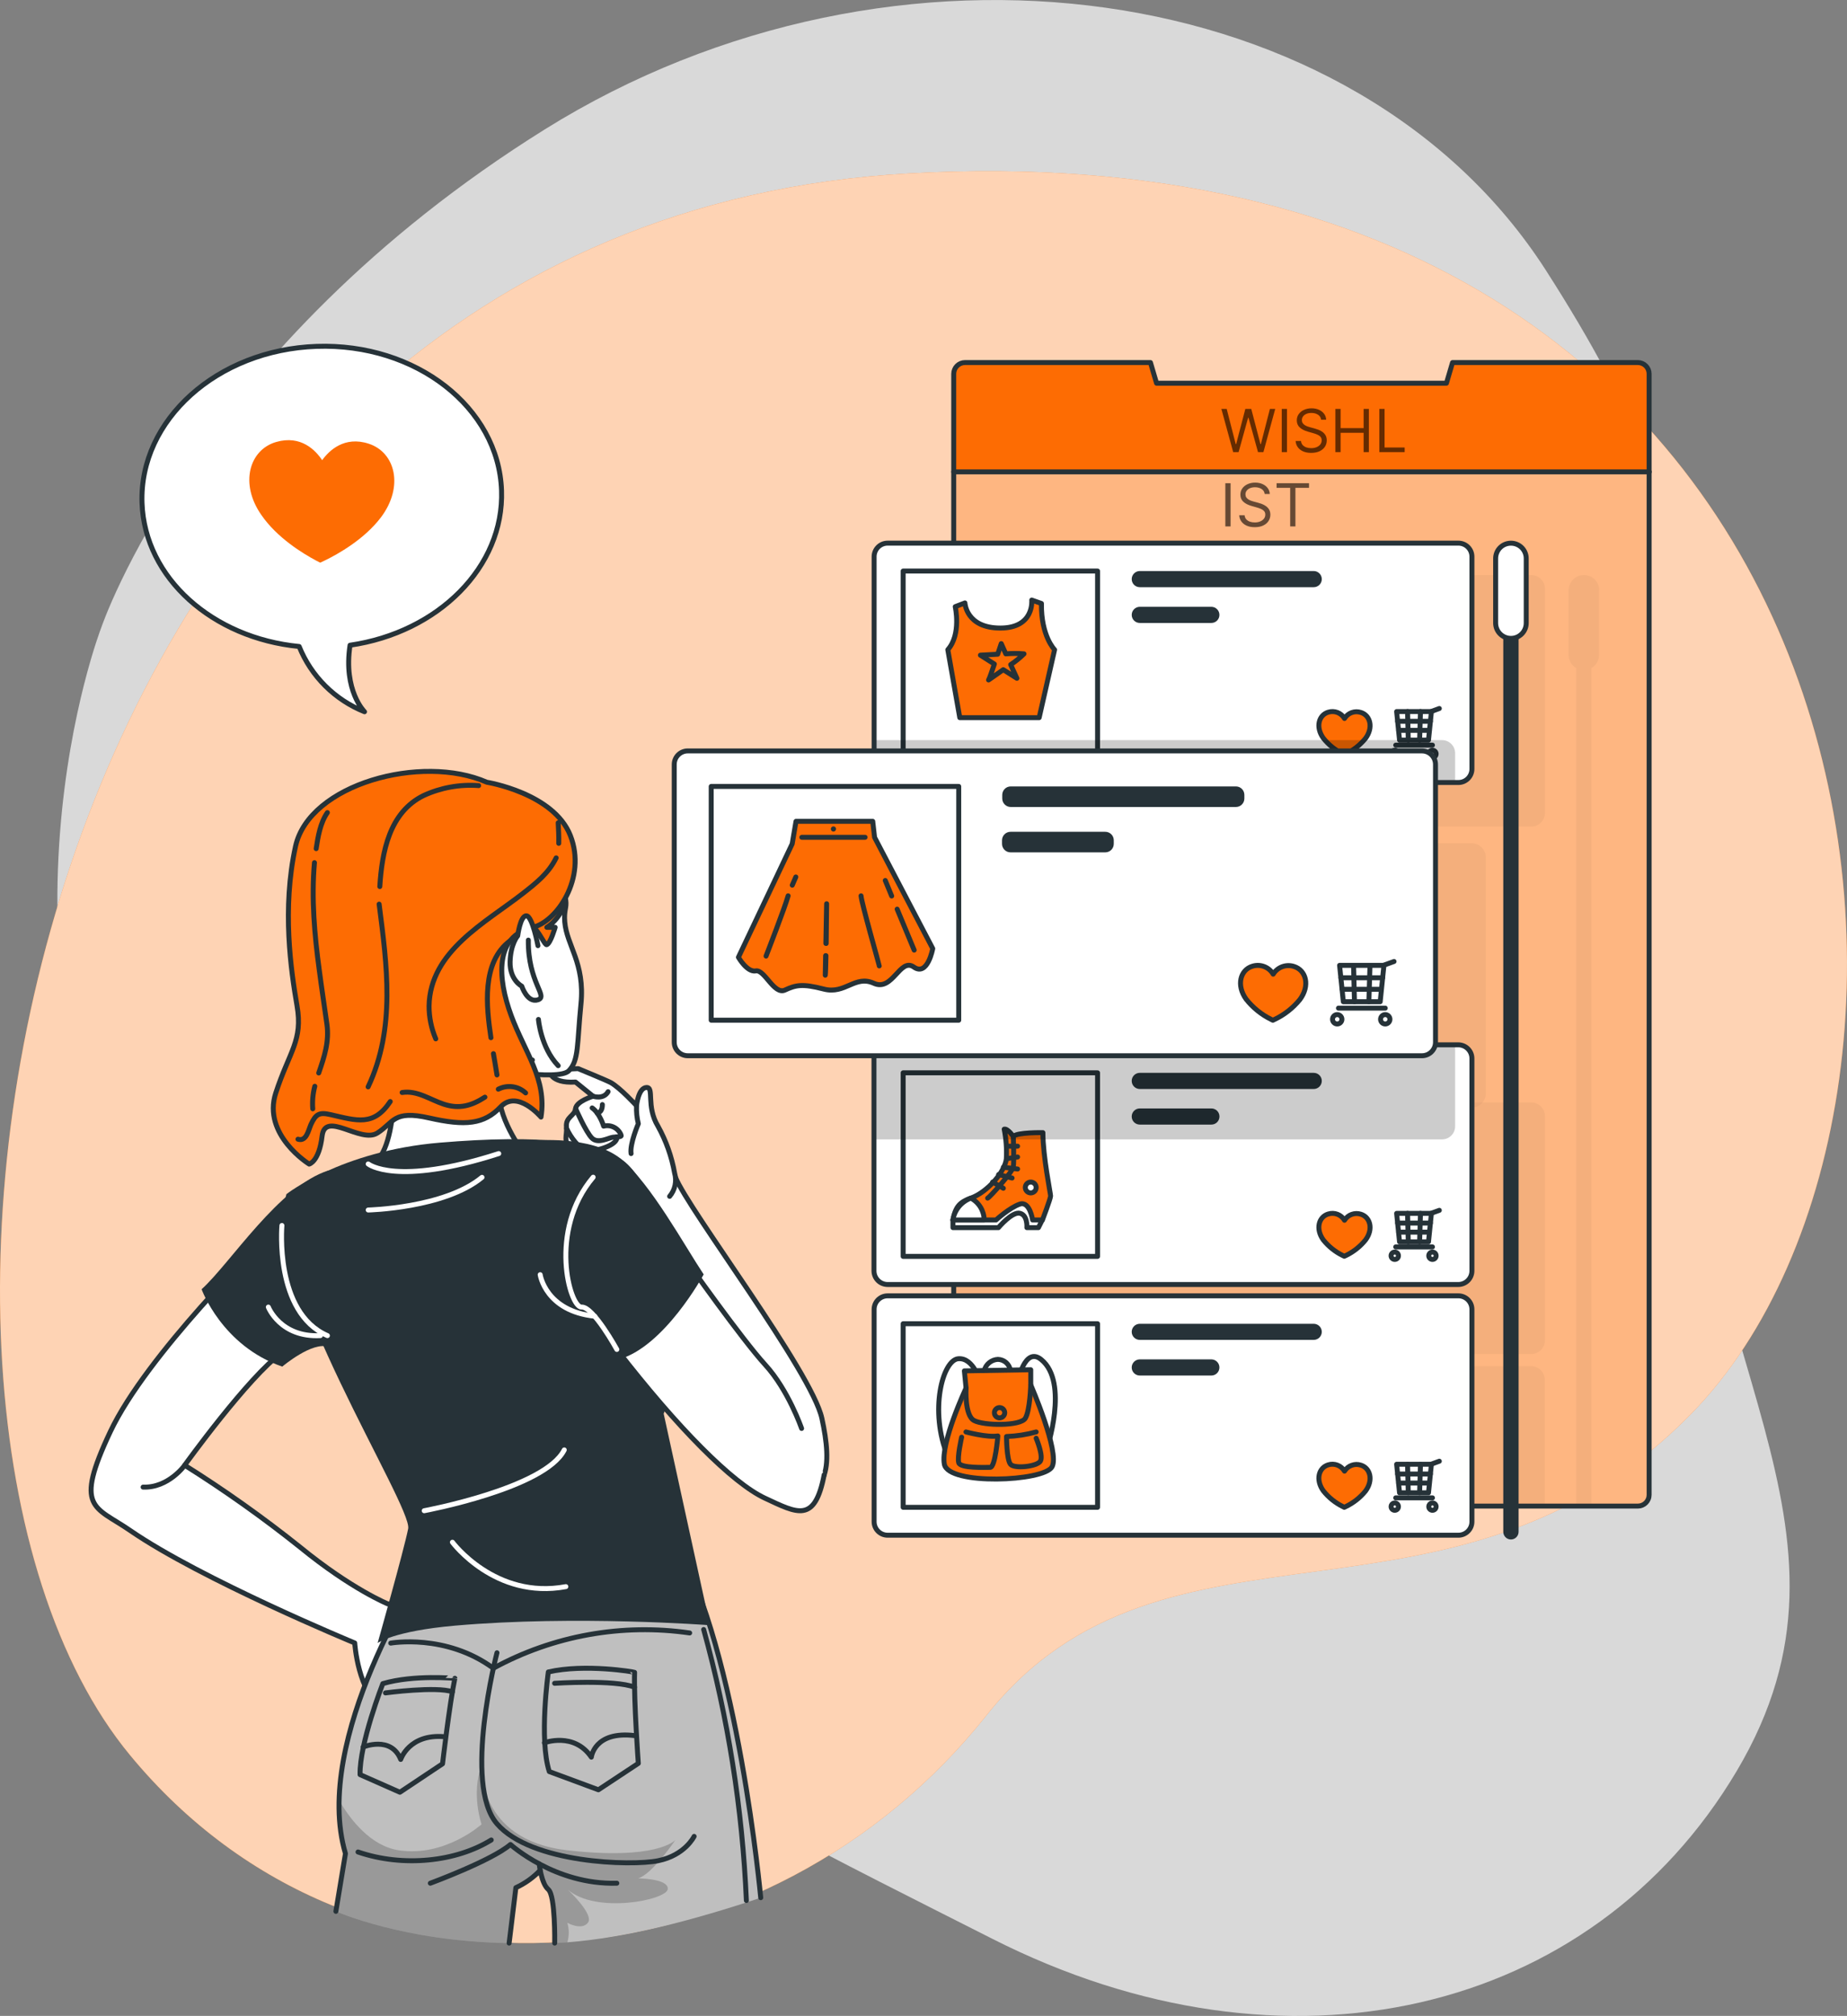 <svg width="373" height="407" viewBox="0 0 373 407" fill="none" xmlns="http://www.w3.org/2000/svg">
<rect x="0" y="0" width="373" height="407" fill="#808080" stroke="none"/>
<g clip-path="url(#clip0_1484_16962)">
<path opacity="0.7" d="M20.427 126.773C20.427 126.773 -5.203 192.925 30.814 259.536C66.831 326.148 141.015 361.337 200.391 391.427C259.766 421.517 321.421 406.862 350.718 357.579C380.014 308.296 339.833 273.116 339.778 202.838C339.723 132.561 350.304 113.956 312.2 54.585C274.097 -4.787 180.691 -17.934 110.055 26.102C39.419 70.139 20.427 126.773 20.427 126.773Z" fill="white"/>
<path d="M183.476 35.024C4.78 45.02 -33.58 281.964 26.264 354.363C72.714 410.592 155.521 401.313 199.241 346.278C235.23 300.955 293.512 334.435 341.534 285.427C404.099 221.581 383.995 23.787 183.476 35.024Z" fill="#FD6C03"/>
<path opacity="0.7" d="M183.476 35.024C4.78 45.02 -33.58 281.964 26.264 354.363C72.714 410.592 155.521 401.313 199.241 346.278C235.23 300.955 293.512 334.435 341.534 285.427C404.099 221.581 383.995 23.787 183.476 35.024Z" fill="white"/>
<path d="M333.039 75.468V301.8C333.039 302.098 332.981 302.393 332.866 302.668C332.752 302.944 332.585 303.194 332.374 303.405C332.163 303.615 331.913 303.783 331.638 303.897C331.362 304.011 331.067 304.069 330.769 304.069H194.874C194.576 304.069 194.281 304.011 194.005 303.897C193.73 303.783 193.479 303.615 193.269 303.405C193.058 303.194 192.89 302.944 192.776 302.668C192.662 302.393 192.604 302.098 192.604 301.8V75.468C192.606 74.867 192.846 74.291 193.271 73.866C193.697 73.441 194.273 73.201 194.874 73.199H232.334L233.566 77.37H292.104L293.336 73.199H330.796C331.393 73.209 331.962 73.452 332.381 73.876C332.801 74.3 333.037 74.872 333.039 75.468Z" fill="#FD6C03"/>
<path opacity="0.5" d="M333.039 95.084V301.809C333.039 302.411 332.8 302.988 332.374 303.414C331.948 303.839 331.371 304.079 330.769 304.079H194.874C194.272 304.079 193.694 303.839 193.269 303.414C192.843 302.988 192.604 302.411 192.604 301.809V95.084H333.039Z" fill="white"/>
<g opacity="0.2">
<path opacity="0.2" d="M309.231 116.097H192.393V166.887H309.231C309.962 166.887 310.664 166.596 311.181 166.079C311.698 165.562 311.989 164.861 311.989 164.13V118.816C311.979 118.092 311.684 117.4 311.168 116.891C310.652 116.382 309.956 116.097 309.231 116.097Z" fill="black"/>
<path opacity="0.2" d="M297.189 170.249H192.393V223.621H297.189C297.949 223.621 298.679 223.319 299.217 222.782C299.754 222.244 300.057 221.515 300.057 220.755V173.116C300.057 172.356 299.754 171.627 299.217 171.089C298.679 170.551 297.949 170.249 297.189 170.249Z" fill="black"/>
<path opacity="0.2" d="M309.231 222.574H192.393V273.364H309.231C309.962 273.364 310.664 273.073 311.181 272.556C311.698 272.04 311.989 271.338 311.989 270.607V225.303C311.981 224.576 311.688 223.882 311.171 223.371C310.655 222.86 309.958 222.574 309.231 222.574Z" fill="black"/>
<path opacity="0.2" d="M311.962 278.546V304.069H194.875C194.273 304.069 193.695 303.83 193.27 303.405C192.844 302.979 192.604 302.402 192.604 301.8V275.817H309.231C309.953 275.824 310.643 276.114 311.154 276.624C311.664 277.134 311.954 277.824 311.962 278.546Z" fill="black"/>
<path opacity="0.2" d="M322.928 119.184V132.203C322.927 132.743 322.784 133.274 322.513 133.742C322.242 134.21 321.852 134.598 321.383 134.867V304.069H318.331V134.895C317.863 134.625 317.473 134.237 317.202 133.77C316.931 133.302 316.788 132.771 316.787 132.23V119.184C316.787 118.365 317.113 117.58 317.692 117.001C318.271 116.422 319.057 116.097 319.876 116.097C320.695 116.097 321.481 116.422 322.06 117.001C322.639 117.58 322.965 118.365 322.965 119.184H322.928Z" fill="black"/>
</g>
<path d="M333.039 75.468V301.8C333.039 302.098 332.981 302.393 332.866 302.668C332.752 302.944 332.585 303.194 332.374 303.405C332.163 303.615 331.913 303.783 331.638 303.897C331.362 304.011 331.067 304.069 330.769 304.069H194.874C194.576 304.069 194.281 304.011 194.005 303.897C193.73 303.783 193.479 303.615 193.269 303.405C193.058 303.194 192.89 302.944 192.776 302.668C192.662 302.393 192.604 302.098 192.604 301.8V75.468C192.606 74.867 192.846 74.291 193.271 73.866C193.697 73.441 194.273 73.201 194.874 73.199H232.334L233.566 77.37H292.105L293.336 73.199H330.796C331.393 73.209 331.962 73.452 332.381 73.876C332.801 74.3 333.037 74.872 333.039 75.468V75.468Z" stroke="#263238" stroke-linecap="round" stroke-linejoin="round"/>
<path d="M192.604 95.268H333.067" stroke="#263238" stroke-linecap="round" stroke-linejoin="round"/>
<path d="M294.523 109.656H179.257C177.749 109.656 176.526 110.878 176.526 112.385V155.255C176.526 156.762 177.749 157.984 179.257 157.984H294.523C296.031 157.984 297.253 156.762 297.253 155.255V112.385C297.253 110.878 296.031 109.656 294.523 109.656Z" fill="white"/>
<path d="M221.653 115.288H182.392V152.352H221.653V115.288Z" fill="white" stroke="#263238" stroke-linecap="round" stroke-linejoin="round"/>
<path d="M265.309 118.55H230.175C229.743 118.55 229.33 118.379 229.024 118.074C228.719 117.769 228.548 117.355 228.548 116.924C228.548 116.491 228.719 116.077 229.024 115.77C229.329 115.464 229.743 115.291 230.175 115.288H265.309C265.742 115.291 266.155 115.464 266.46 115.77C266.765 116.077 266.936 116.491 266.936 116.924C266.936 117.137 266.894 117.349 266.812 117.546C266.731 117.743 266.611 117.923 266.46 118.074C266.309 118.225 266.129 118.344 265.932 118.426C265.734 118.508 265.523 118.55 265.309 118.55Z" fill="#263238"/>
<path d="M244.635 125.771H230.175C229.743 125.771 229.33 125.6 229.024 125.295C228.719 124.99 228.548 124.576 228.548 124.145C228.548 123.713 228.719 123.298 229.024 122.992C229.329 122.686 229.743 122.512 230.175 122.51H244.635C245.067 122.512 245.481 122.686 245.786 122.992C246.091 123.298 246.262 123.713 246.262 124.145C246.262 124.359 246.22 124.57 246.138 124.768C246.056 124.965 245.937 125.144 245.785 125.295C245.634 125.446 245.455 125.566 245.258 125.648C245.06 125.729 244.849 125.771 244.635 125.771Z" fill="#263238"/>
<path d="M274.842 143.844C274.233 143.64 273.573 143.649 272.97 143.869C272.367 144.09 271.857 144.508 271.523 145.057C271.199 144.504 270.697 144.078 270.099 143.848C269.502 143.618 268.843 143.597 268.232 143.789C266.32 144.368 265.64 146.784 267.23 149.017C268.294 150.359 269.64 151.451 271.174 152.214L271.477 152.361L271.781 152.214C273.322 151.476 274.682 150.406 275.761 149.081C277.388 146.903 276.735 144.441 274.842 143.844Z" fill="#FD6C03" stroke="#263238" stroke-linecap="round" stroke-linejoin="round"/>
<path d="M288.484 149.421H282.637L282.049 143.66H289.072L288.484 149.421Z" fill="white" stroke="#263238" stroke-linecap="round" stroke-linejoin="round"/>
<path d="M282.251 145.626H288.87" stroke="#263238" stroke-linecap="round" stroke-linejoin="round"/>
<path d="M282.462 147.455H288.658" stroke="#263238" stroke-linecap="round" stroke-linejoin="round"/>
<path d="M284.255 143.66L284.402 149.421" stroke="#263238" stroke-linecap="round" stroke-linejoin="round"/>
<path d="M286.865 143.66L286.69 149.421" stroke="#263238" stroke-linecap="round" stroke-linejoin="round"/>
<path d="M289.044 143.642L290.671 143.044" stroke="#263238" stroke-linecap="round" stroke-linejoin="round"/>
<path d="M290.027 152.214C290.027 152.361 289.984 152.505 289.902 152.627C289.82 152.75 289.704 152.845 289.568 152.901C289.432 152.958 289.282 152.973 289.137 152.944C288.993 152.915 288.86 152.844 288.756 152.74C288.652 152.636 288.581 152.503 288.552 152.359C288.524 152.215 288.538 152.065 288.595 151.929C288.651 151.793 288.747 151.677 288.869 151.595C288.991 151.513 289.135 151.47 289.283 151.47C289.48 151.47 289.67 151.548 289.809 151.688C289.949 151.827 290.027 152.017 290.027 152.214Z" fill="white" stroke="#263238" stroke-linecap="round" stroke-linejoin="round"/>
<path d="M282.416 152.214C282.416 152.361 282.372 152.505 282.29 152.627C282.209 152.75 282.092 152.845 281.956 152.901C281.82 152.958 281.671 152.973 281.526 152.944C281.382 152.915 281.249 152.844 281.145 152.74C281.041 152.636 280.97 152.503 280.941 152.359C280.912 152.215 280.927 152.065 280.983 151.929C281.04 151.793 281.135 151.677 281.258 151.595C281.38 151.513 281.524 151.47 281.671 151.47C281.869 151.47 282.058 151.548 282.198 151.688C282.338 151.827 282.416 152.017 282.416 152.214Z" fill="white" stroke="#263238" stroke-linecap="round" stroke-linejoin="round"/>
<path d="M281.864 150.441H289.283" stroke="#263238" stroke-linecap="round" stroke-linejoin="round"/>
<path d="M191.409 131.174L193.827 144.891H209.859L212.975 131.174C212.975 131.174 210.217 128.418 210.318 121.839L208.36 121.15C208.36 121.15 208.94 126.8 202.017 126.8C195.095 126.8 194.866 121.729 194.866 121.729L192.908 122.482C192.908 122.482 194.176 128.068 191.409 131.174Z" fill="#FD6C03" stroke="#263238" stroke-linecap="round" stroke-linejoin="round"/>
<path d="M206.798 132.01C205.574 131.903 204.344 131.903 203.121 132.01L202.201 129.943L201.484 132.084C199.646 132.175 197.991 132.276 197.991 132.276L200.813 134.068C200.326 135.474 199.894 136.824 199.637 137.284C199.637 137.284 201.043 136.319 202.606 135.207L205.364 136.944L204.104 134.188C205.069 133.548 205.971 132.819 206.798 132.01Z" fill="#FD6C03" stroke="#263238" stroke-linecap="round" stroke-linejoin="round"/>
<path opacity="0.2" d="M291.232 149.43H176.526V155.264C176.526 155.995 176.817 156.696 177.334 157.213C177.851 157.73 178.553 158.021 179.284 158.021H293.861V152.085C293.865 151.738 293.799 151.393 293.669 151.071C293.538 150.749 293.345 150.456 293.101 150.209C292.856 149.962 292.565 149.766 292.244 149.633C291.924 149.499 291.58 149.43 291.232 149.43Z" fill="black"/>
<path d="M294.523 109.656H179.257C177.749 109.656 176.526 110.878 176.526 112.385V155.255C176.526 156.762 177.749 157.984 179.257 157.984H294.523C296.031 157.984 297.253 156.762 297.253 155.255V112.385C297.253 110.878 296.031 109.656 294.523 109.656Z" stroke="#263238" stroke-linecap="round" stroke-linejoin="round"/>
<path d="M297.252 213.698V256.578C297.252 257.309 296.962 258.01 296.445 258.527C295.927 259.044 295.226 259.334 294.495 259.334H179.256C178.524 259.334 177.823 259.044 177.306 258.527C176.789 258.01 176.498 257.309 176.498 256.578V213.698C176.498 212.967 176.789 212.266 177.306 211.749C177.823 211.233 178.524 210.942 179.256 210.942H294.522C295.249 210.949 295.943 211.243 296.454 211.759C296.966 212.275 297.252 212.972 297.252 213.698Z" fill="white"/>
<path d="M221.652 216.593H182.391V253.656H221.652V216.593Z" fill="white" stroke="#263238" stroke-linecap="round" stroke-linejoin="round"/>
<path d="M265.308 219.863H230.174C229.742 219.861 229.328 219.688 229.023 219.381C228.718 219.075 228.547 218.66 228.547 218.228C228.547 217.797 228.718 217.383 229.023 217.078C229.329 216.773 229.742 216.602 230.174 216.602H265.308C265.74 216.602 266.154 216.773 266.459 217.078C266.764 217.383 266.935 217.797 266.935 218.228C266.935 218.66 266.764 219.075 266.459 219.381C266.154 219.688 265.741 219.861 265.308 219.863Z" fill="#263238"/>
<path d="M244.643 223.786H230.174C229.275 223.786 228.547 224.515 228.547 225.413V225.422C228.547 226.32 229.275 227.048 230.174 227.048H244.643C245.542 227.048 246.27 226.32 246.27 225.422V225.413C246.27 224.515 245.542 223.786 244.643 223.786Z" fill="#263238"/>
<path d="M274.841 245.148C274.232 244.948 273.573 244.958 272.971 245.178C272.368 245.398 271.858 245.815 271.522 246.361C271.198 245.809 270.695 245.384 270.097 245.155C269.499 244.926 268.841 244.908 268.231 245.102C266.319 245.672 265.639 248.097 267.229 250.321C268.291 251.655 269.639 252.735 271.173 253.481C271.27 253.538 271.372 253.587 271.476 253.628L271.78 253.491C273.323 252.752 274.683 251.678 275.76 250.348C277.387 248.18 276.734 245.754 274.841 245.148Z" fill="#FD6C03" stroke="#263238" stroke-linecap="round" stroke-linejoin="round"/>
<path d="M288.483 250.725H282.636L282.048 244.974H289.071L288.483 250.725Z" fill="white" stroke="#263238" stroke-linecap="round" stroke-linejoin="round"/>
<path d="M282.25 246.931H288.869" stroke="#263238" stroke-linecap="round" stroke-linejoin="round"/>
<path d="M282.462 248.759H288.658" stroke="#263238" stroke-linecap="round" stroke-linejoin="round"/>
<path d="M284.254 244.964L284.401 250.725" stroke="#263238" stroke-linecap="round" stroke-linejoin="round"/>
<path d="M286.865 244.964L286.69 250.725" stroke="#263238" stroke-linecap="round" stroke-linejoin="round"/>
<path d="M289.043 244.946L290.67 244.358" stroke="#263238" stroke-linecap="round" stroke-linejoin="round"/>
<path d="M290.027 253.527C290.027 253.725 289.949 253.914 289.809 254.054C289.67 254.193 289.48 254.272 289.283 254.272C289.085 254.272 288.896 254.193 288.756 254.054C288.617 253.914 288.538 253.725 288.538 253.527C288.538 253.33 288.617 253.141 288.756 253.001C288.896 252.862 289.085 252.783 289.283 252.783C289.48 252.783 289.67 252.862 289.809 253.001C289.949 253.141 290.027 253.33 290.027 253.527Z" fill="white" stroke="#263238" stroke-linecap="round" stroke-linejoin="round"/>
<path d="M282.416 253.527C282.416 253.725 282.338 253.914 282.198 254.054C282.058 254.193 281.869 254.272 281.671 254.272C281.474 254.272 281.284 254.193 281.145 254.054C281.005 253.914 280.927 253.725 280.927 253.527C280.927 253.33 281.005 253.141 281.145 253.001C281.284 252.862 281.474 252.783 281.671 252.783C281.869 252.783 282.058 252.862 282.198 253.001C282.338 253.141 282.416 253.33 282.416 253.527Z" fill="white" stroke="#263238" stroke-linecap="round" stroke-linejoin="round"/>
<path d="M281.864 251.745H289.283" stroke="#263238" stroke-linecap="round" stroke-linejoin="round"/>
<path d="M192.447 246.306V247.849H201.64C201.64 247.849 204.398 244.551 205.988 244.955C207.578 245.359 207.376 247.849 207.376 247.849H209.711L210.483 246.306L209.876 237.835L192.447 246.306Z" fill="white" stroke="#263238" stroke-linecap="round" stroke-linejoin="round"/>
<path d="M192.447 246.306H201.143C201.143 246.306 203.901 243.797 205.942 243.108C207.983 242.419 208.534 246.306 208.534 246.306H210.52C210.52 246.306 212.165 241.987 212.165 241.464C212.165 240.94 210.612 233.516 210.612 228.674C210.612 228.674 205.335 228.583 204.637 229.446C204.637 229.446 203.515 227.802 202.798 227.976C203.189 229.941 203.334 231.947 203.23 233.948C202.973 236.539 199.424 240.692 196.051 241.896C193.863 242.695 192.962 243.54 192.447 246.306Z" fill="#FD6C03" stroke="#263238" stroke-linecap="round" stroke-linejoin="round"/>
<path d="M204.637 229.446C204.637 229.446 204.811 234.545 204.637 235.584C204.462 236.622 199.884 241.721 199.452 241.896" stroke="#263238" stroke-linecap="round" stroke-linejoin="round"/>
<path d="M203.267 231.412H205.5" stroke="#263238" stroke-linecap="round" stroke-linejoin="round"/>
<path d="M203.258 233.939L205.501 233.59" stroke="#263238" stroke-linecap="round" stroke-linejoin="round"/>
<path d="M202.623 235.666L205.5 236.015" stroke="#263238" stroke-linecap="round" stroke-linejoin="round"/>
<path d="M201.667 237.136L204.388 237.835" stroke="#263238" stroke-linecap="round" stroke-linejoin="round"/>
<path d="M200.454 238.652L202.624 239.902" stroke="#263238" stroke-linecap="round" stroke-linejoin="round"/>
<path d="M196.07 241.896C196.871 242.323 197.543 242.958 198.015 243.734C198.487 244.51 198.742 245.398 198.754 246.306H192.438C192.594 245.314 193.014 244.381 193.652 243.606C194.291 242.83 195.125 242.24 196.07 241.896Z" fill="white" stroke="#263238" stroke-linecap="round" stroke-linejoin="round"/>
<path d="M209.251 239.746C209.251 239.962 209.187 240.173 209.067 240.353C208.947 240.533 208.776 240.673 208.576 240.756C208.376 240.839 208.156 240.86 207.944 240.818C207.732 240.776 207.537 240.672 207.384 240.519C207.231 240.366 207.127 240.171 207.084 239.959C207.042 239.747 207.064 239.527 207.147 239.327C207.23 239.128 207.37 238.957 207.55 238.837C207.73 238.716 207.941 238.652 208.157 238.652C208.448 238.652 208.726 238.768 208.931 238.973C209.136 239.178 209.251 239.456 209.251 239.746Z" fill="white" stroke="#263238" stroke-linecap="round" stroke-linejoin="round"/>
<path opacity="0.2" d="M293.86 210.979H179.256C178.524 210.979 177.823 211.269 177.306 211.786C176.789 212.303 176.498 213.004 176.498 213.735V230.034H291.231C291.929 230.032 292.598 229.753 293.091 229.259C293.584 228.764 293.86 228.095 293.86 227.397V210.979Z" fill="black"/>
<path d="M297.252 213.698V256.578C297.252 257.309 296.962 258.01 296.445 258.527C295.927 259.044 295.226 259.334 294.495 259.334H179.256C178.524 259.334 177.823 259.044 177.306 258.527C176.789 258.01 176.498 257.309 176.498 256.578V213.698C176.498 212.967 176.789 212.266 177.306 211.749C177.823 211.233 178.524 210.942 179.256 210.942H294.522C295.249 210.949 295.943 211.243 296.454 211.759C296.966 212.275 297.252 212.972 297.252 213.698V213.698Z" stroke="#263238" stroke-linecap="round" stroke-linejoin="round"/>
<path d="M294.523 261.622H179.257C177.749 261.622 176.526 262.844 176.526 264.351V307.221C176.526 308.728 177.749 309.95 179.257 309.95H294.523C296.031 309.95 297.253 308.728 297.253 307.221V264.351C297.253 262.844 296.031 261.622 294.523 261.622Z" fill="white" stroke="#263238" stroke-linecap="round" stroke-linejoin="round"/>
<path d="M221.652 267.254H182.391V304.317H221.652V267.254Z" fill="white" stroke="#263238" stroke-linecap="round" stroke-linejoin="round"/>
<path d="M265.308 270.516H230.174C229.742 270.516 229.329 270.344 229.023 270.039C228.718 269.734 228.547 269.321 228.547 268.889C228.549 268.459 228.721 268.047 229.026 267.742C229.331 267.438 229.743 267.266 230.174 267.263H265.308C265.741 267.266 266.154 267.439 266.459 267.745C266.764 268.052 266.935 268.466 266.935 268.899C266.933 269.328 266.76 269.74 266.455 270.043C266.151 270.346 265.738 270.516 265.308 270.516Z" fill="#263238"/>
<path d="M244.634 277.71H230.174C229.742 277.71 229.329 277.538 229.023 277.233C228.718 276.928 228.547 276.515 228.547 276.083C228.547 275.651 228.718 275.237 229.023 274.93C229.328 274.624 229.742 274.45 230.174 274.448H244.634C245.066 274.45 245.48 274.624 245.785 274.93C246.09 275.237 246.261 275.651 246.261 276.083C246.261 276.515 246.09 276.928 245.785 277.233C245.479 277.538 245.066 277.71 244.634 277.71Z" fill="#263238"/>
<path d="M274.841 295.81C274.233 295.607 273.574 295.615 272.972 295.834C272.369 296.052 271.858 296.468 271.522 297.013C271.198 296.461 270.696 296.035 270.098 295.805C269.501 295.574 268.842 295.553 268.231 295.745C266.319 296.324 265.639 298.74 267.229 300.973C268.29 302.316 269.637 303.405 271.173 304.161L271.476 304.317L271.78 304.17C273.321 303.432 274.681 302.362 275.76 301.037C277.387 298.842 276.734 296.407 274.841 295.81Z" fill="#FD6C03" stroke="#263238" stroke-linecap="round" stroke-linejoin="round"/>
<path d="M288.483 301.386H282.636L282.048 295.626H289.071L288.483 301.386Z" fill="white" stroke="#263238" stroke-linecap="round" stroke-linejoin="round"/>
<path d="M282.25 297.592H288.869" stroke="#263238" stroke-linecap="round" stroke-linejoin="round"/>
<path d="M282.462 299.42H288.658" stroke="#263238" stroke-linecap="round" stroke-linejoin="round"/>
<path d="M284.254 295.626L284.401 301.386" stroke="#263238" stroke-linecap="round" stroke-linejoin="round"/>
<path d="M286.865 295.626L286.69 301.386" stroke="#263238" stroke-linecap="round" stroke-linejoin="round"/>
<path d="M289.044 295.607L290.671 295.01" stroke="#263238" stroke-linecap="round" stroke-linejoin="round"/>
<path d="M290.027 304.18C290.027 304.327 289.984 304.471 289.902 304.593C289.82 304.715 289.704 304.811 289.568 304.867C289.432 304.924 289.282 304.938 289.137 304.91C288.993 304.881 288.86 304.81 288.756 304.706C288.652 304.602 288.581 304.469 288.552 304.325C288.524 304.18 288.538 304.031 288.595 303.895C288.651 303.759 288.747 303.643 288.869 303.561C288.991 303.479 289.135 303.435 289.283 303.435C289.48 303.435 289.67 303.514 289.809 303.653C289.949 303.793 290.027 303.982 290.027 304.18Z" fill="white" stroke="#263238" stroke-linecap="round" stroke-linejoin="round"/>
<path d="M282.416 304.18C282.416 304.327 282.372 304.471 282.29 304.593C282.209 304.715 282.092 304.811 281.956 304.867C281.82 304.924 281.671 304.938 281.526 304.91C281.382 304.881 281.249 304.81 281.145 304.706C281.041 304.602 280.97 304.469 280.941 304.325C280.912 304.18 280.927 304.031 280.983 303.895C281.04 303.759 281.135 303.643 281.258 303.561C281.38 303.479 281.524 303.435 281.671 303.435C281.869 303.435 282.058 303.514 282.198 303.653C282.338 303.793 282.416 303.982 282.416 304.18Z" fill="white" stroke="#263238" stroke-linecap="round" stroke-linejoin="round"/>
<path d="M281.864 302.406H289.283" stroke="#263238" stroke-linecap="round" stroke-linejoin="round"/>
<path d="M205.511 279.079C205.511 279.079 206.908 271.728 210.273 274.485C215.972 279.079 211.357 292.722 211.357 292.722" stroke="#263238" stroke-linecap="round" stroke-linejoin="round"/>
<path d="M197.981 279.079C197.981 279.079 196.676 274.062 193.523 274.319C190.37 274.577 187.603 284.839 191.409 294.064" stroke="#263238" stroke-linecap="round" stroke-linejoin="round"/>
<path d="M198.763 276.699C198.921 276.078 199.275 275.525 199.771 275.12C200.267 274.715 200.88 274.479 201.52 274.448C202.141 274.462 202.736 274.696 203.199 275.108C203.662 275.521 203.963 276.085 204.048 276.699" stroke="#263238" stroke-linecap="round" stroke-linejoin="round"/>
<path d="M194.755 276.772L208.158 276.543V279.602C208.158 279.602 214.069 293.173 212.46 296.14C210.852 299.108 191.52 299.935 190.711 295.617C189.902 291.298 195.095 280.236 195.095 280.236L194.755 276.772Z" fill="#FD6C03" stroke="#263238" stroke-linecap="round" stroke-linejoin="round"/>
<path d="M195.095 280.227C195.095 280.227 194.755 285.74 196.713 286.796C198.671 287.853 206.108 287.954 207.064 286.337C208.02 284.72 208.158 279.602 208.158 279.602" stroke="#263238" stroke-linecap="round" stroke-linejoin="round"/>
<path d="M195.077 289.103C195.077 289.103 199.333 290.26 201.512 289.911C201.512 289.911 201.006 296.251 199.967 296.251C198.929 296.251 193.974 296.453 193.624 295.332C193.275 294.211 194.204 290.159 194.204 290.159" stroke="#263238" stroke-linecap="round" stroke-linejoin="round"/>
<path d="M209.252 289.103C207.3 289.64 205.291 289.948 203.268 290.021C203.268 290.021 203.268 294.661 204.067 295.626C204.867 296.591 209.399 296.085 210.089 295.019C210.778 293.954 209.252 290.37 209.252 290.37" stroke="#263238" stroke-linecap="round" stroke-linejoin="round"/>
<path d="M202.9 285.216C202.902 285.422 202.842 285.624 202.729 285.796C202.615 285.968 202.453 286.103 202.263 286.183C202.073 286.262 201.863 286.284 201.661 286.244C201.458 286.204 201.272 286.105 201.127 285.959C200.981 285.814 200.882 285.628 200.842 285.426C200.802 285.223 200.823 285.014 200.903 284.824C200.983 284.634 201.117 284.472 201.29 284.358C201.462 284.245 201.664 284.185 201.87 284.187C202.142 284.189 202.403 284.299 202.596 284.491C202.788 284.684 202.897 284.944 202.9 285.216V285.216Z" stroke="#263238" stroke-linecap="round" stroke-linejoin="round"/>
<path d="M287.168 151.607H138.891C137.383 151.607 136.161 152.829 136.161 154.336V210.418C136.161 211.925 137.383 213.147 138.891 213.147H287.168C288.676 213.147 289.899 211.925 289.899 210.418V154.336C289.899 152.829 288.676 151.607 287.168 151.607Z" fill="white" stroke="#263238" stroke-linecap="round" stroke-linejoin="round"/>
<path d="M193.615 158.774H143.626V205.972H193.615V158.774Z" fill="white" stroke="#263238" stroke-linecap="round" stroke-linejoin="round"/>
<path d="M249.589 158.774H204.113C203.169 158.774 202.403 159.539 202.403 160.483V161.218C202.403 162.162 203.169 162.927 204.113 162.927H249.589C250.533 162.927 251.299 162.162 251.299 161.218V160.483C251.299 159.539 250.533 158.774 249.589 158.774Z" fill="#263238"/>
<path d="M204.076 167.934H223.215C223.669 167.934 224.104 168.114 224.425 168.435C224.745 168.755 224.925 169.19 224.925 169.643V170.369C224.925 170.594 224.881 170.818 224.794 171.026C224.708 171.235 224.581 171.424 224.422 171.584C224.262 171.743 224.073 171.87 223.864 171.956C223.656 172.043 223.432 172.087 223.206 172.087H204.076C203.851 172.087 203.627 172.043 203.419 171.956C203.21 171.87 203.021 171.743 202.861 171.584C202.701 171.424 202.575 171.235 202.488 171.026C202.402 170.818 202.357 170.594 202.357 170.369V169.643C202.36 169.189 202.542 168.754 202.864 168.434C203.186 168.114 203.622 167.934 204.076 167.934Z" fill="#263238"/>
<path d="M261.337 195.13C260.562 194.875 259.724 194.889 258.959 195.169C258.193 195.449 257.544 195.979 257.117 196.674C256.701 195.974 256.061 195.435 255.3 195.145C254.539 194.855 253.702 194.83 252.926 195.075C250.49 195.801 249.625 198.888 251.648 201.718C252.998 203.43 254.713 204.82 256.667 205.788L257.053 205.981L257.439 205.797C259.407 204.859 261.141 203.493 262.514 201.8C264.6 198.998 263.773 195.902 261.337 195.13Z" fill="#FD6C03" stroke="#263238" stroke-linecap="round" stroke-linejoin="round"/>
<path d="M278.729 202.241H271.283L270.529 194.9H279.483L278.729 202.241Z" fill="white" stroke="#263238" stroke-linecap="round" stroke-linejoin="round"/>
<path d="M270.796 197.408H279.216" stroke="#263238" stroke-linecap="round" stroke-linejoin="round"/>
<path d="M271.062 199.733H278.95" stroke="#263238" stroke-linecap="round" stroke-linejoin="round"/>
<path d="M273.352 194.9L273.535 202.241" stroke="#263238" stroke-linecap="round" stroke-linejoin="round"/>
<path d="M276.67 194.9L276.44 202.241" stroke="#263238" stroke-linecap="round" stroke-linejoin="round"/>
<path d="M279.438 194.873L281.524 194.119" stroke="#263238" stroke-linecap="round" stroke-linejoin="round"/>
<path d="M279.75 206.734C280.272 206.734 280.696 206.31 280.696 205.788C280.696 205.265 280.272 204.841 279.75 204.841C279.227 204.841 278.803 205.265 278.803 205.788C278.803 206.31 279.227 206.734 279.75 206.734Z" fill="white" stroke="#263238" stroke-linecap="round" stroke-linejoin="round"/>
<path d="M270.051 206.734C270.574 206.734 270.998 206.31 270.998 205.788C270.998 205.265 270.574 204.841 270.051 204.841C269.528 204.841 269.104 205.265 269.104 205.788C269.104 206.31 269.528 206.734 270.051 206.734Z" fill="white" stroke="#263238" stroke-linecap="round" stroke-linejoin="round"/>
<path d="M270.3 203.537H279.75" stroke="#263238" stroke-linecap="round" stroke-linejoin="round"/>
<path d="M160.752 165.821H176.25L176.618 169.055L188.366 191.51C188.366 191.51 187.337 197.216 184.542 195.24C181.748 193.265 180.286 200.257 176.471 198.52C172.656 196.784 170.717 200.817 166.359 199.687C162.002 198.557 160.715 198.879 158.509 199.889C156.302 200.9 154.4 195.69 152.635 196.021C150.87 196.352 149.123 193.265 149.123 193.265L159.98 170.369L160.752 165.821Z" fill="#FD6C03" stroke="#263238" stroke-linecap="round" stroke-linejoin="round"/>
<path d="M161.928 169.046H174.705" stroke="#263238" stroke-linecap="round" stroke-linejoin="round"/>
<path d="M168.841 167.364C168.839 167.503 168.783 167.634 168.685 167.732C168.587 167.83 168.455 167.886 168.317 167.888C168.178 167.888 168.045 167.833 167.947 167.735C167.848 167.637 167.793 167.503 167.793 167.364C167.792 167.295 167.805 167.227 167.83 167.163C167.856 167.099 167.895 167.04 167.944 166.991C167.993 166.943 168.051 166.904 168.115 166.878C168.179 166.852 168.248 166.84 168.317 166.841C168.456 166.841 168.589 166.896 168.688 166.994C168.786 167.092 168.841 167.226 168.841 167.364Z" fill="#263238"/>
<path d="M154.703 193.026C154.703 193.026 158.555 183.122 159.162 180.861" stroke="#263238" stroke-linecap="round" stroke-linejoin="round"/>
<path d="M166.847 190.481C166.902 186.622 166.938 182.46 166.938 182.46L166.782 190.472L166.847 190.481Z" fill="white" stroke="#263238" stroke-linecap="round" stroke-linejoin="round"/>
<path d="M166.736 192.934L166.662 196.885C166.717 196.517 166.763 194.937 166.8 192.943L166.736 192.934Z" fill="white" stroke="#263238" stroke-linecap="round" stroke-linejoin="round"/>
<path d="M177.565 195.01C177.565 194.79 173.989 182.35 173.888 180.861L177.565 195.01Z" fill="white"/>
<path d="M177.565 195.01C177.565 194.79 173.989 182.35 173.888 180.861" stroke="#263238" stroke-linecap="round" stroke-linejoin="round"/>
<path d="M180.074 180.898L178.778 177.765L180.074 180.898Z" fill="white"/>
<path d="M180.074 180.898L178.778 177.765" stroke="#263238" stroke-linecap="round" stroke-linejoin="round"/>
<path d="M184.616 191.822C183.476 189.06 182.33 186.304 181.178 183.553L184.616 191.822Z" fill="white"/>
<path d="M184.616 191.822C183.476 189.06 182.33 186.304 181.178 183.553" stroke="#263238" stroke-linecap="round" stroke-linejoin="round"/>
<path d="M159.998 178.711L160.715 177.058" stroke="#263238" stroke-linecap="round" stroke-linejoin="round"/>
<path d="M305.13 310.813C304.721 310.813 304.328 310.651 304.038 310.361C303.749 310.072 303.586 309.679 303.586 309.27V115.141C303.586 114.732 303.749 114.339 304.038 114.05C304.328 113.76 304.721 113.598 305.13 113.598C305.54 113.598 305.933 113.76 306.222 114.05C306.512 114.339 306.675 114.732 306.675 115.141V309.27C306.675 309.679 306.512 310.072 306.222 310.361C305.933 310.651 305.54 310.813 305.13 310.813Z" fill="#263238"/>
<path d="M305.131 128.886C304.312 128.886 303.526 128.561 302.947 127.982C302.367 127.403 302.042 126.618 302.042 125.799V112.752C302.041 112.347 302.12 111.945 302.275 111.57C302.429 111.194 302.657 110.854 302.944 110.567C303.231 110.28 303.572 110.053 303.947 109.898C304.323 109.743 304.725 109.664 305.131 109.665C305.537 109.664 305.939 109.743 306.314 109.898C306.689 110.053 307.03 110.28 307.317 110.567C307.605 110.854 307.832 111.194 307.987 111.57C308.142 111.945 308.221 112.347 308.219 112.752V125.771C308.223 126.179 308.146 126.584 307.992 126.961C307.839 127.339 307.612 127.683 307.325 127.972C307.037 128.262 306.696 128.492 306.319 128.649C305.943 128.805 305.539 128.886 305.131 128.886Z" fill="white" stroke="#263238" stroke-linecap="round" stroke-linejoin="round"/>
<path opacity="0.6" d="M249.041 91.281L246.655 82.554H247.729L249.553 89.662H249.638L251.496 82.554H252.689L254.547 89.662H254.632L256.456 82.554H257.53L255.144 91.281H254.053L252.127 84.327H252.059L250.132 91.281H249.041ZM259.904 82.554V91.281H258.847V82.554H259.904ZM266.795 84.736C266.744 84.304 266.537 83.969 266.173 83.73C265.81 83.492 265.364 83.372 264.835 83.372C264.449 83.372 264.111 83.435 263.821 83.56C263.534 83.685 263.31 83.856 263.148 84.075C262.989 84.294 262.909 84.543 262.909 84.821C262.909 85.054 262.964 85.254 263.075 85.422C263.189 85.587 263.334 85.724 263.51 85.835C263.686 85.943 263.871 86.033 264.064 86.104C264.257 86.172 264.435 86.227 264.597 86.27L265.483 86.508C265.71 86.568 265.963 86.651 266.241 86.756C266.523 86.861 266.791 87.004 267.047 87.186C267.305 87.365 267.518 87.595 267.686 87.876C267.854 88.158 267.937 88.503 267.937 88.912C267.937 89.383 267.814 89.81 267.567 90.19C267.322 90.571 266.964 90.874 266.493 91.098C266.024 91.322 265.454 91.435 264.784 91.435C264.159 91.435 263.618 91.334 263.16 91.132C262.706 90.93 262.348 90.649 262.087 90.288C261.828 89.928 261.682 89.508 261.648 89.031H262.739C262.767 89.361 262.878 89.633 263.071 89.849C263.267 90.062 263.514 90.222 263.812 90.327C264.114 90.429 264.437 90.48 264.784 90.48C265.187 90.48 265.55 90.415 265.871 90.284C266.192 90.151 266.446 89.966 266.633 89.73C266.821 89.492 266.915 89.213 266.915 88.895C266.915 88.605 266.834 88.369 266.672 88.188C266.51 88.006 266.297 87.858 266.033 87.744C265.768 87.631 265.483 87.531 265.176 87.446L264.102 87.139C263.42 86.943 262.881 86.663 262.483 86.3C262.085 85.936 261.886 85.46 261.886 84.872C261.886 84.383 262.018 83.957 262.283 83.594C262.55 83.227 262.908 82.943 263.356 82.742C263.808 82.537 264.312 82.435 264.869 82.435C265.432 82.435 265.932 82.535 266.369 82.737C266.807 82.936 267.153 83.209 267.409 83.555C267.668 83.902 267.804 84.296 267.818 84.736H266.795ZM269.675 91.281V82.554H270.732V86.44H275.385V82.554H276.442V91.281H275.385V87.378H270.732V91.281H269.675ZM278.558 91.281V82.554H279.615V90.344H283.671V91.281H278.558ZM248.513 97.554V106.281H247.456V97.554H248.513ZM255.405 99.736C255.354 99.304 255.146 98.969 254.783 98.73C254.419 98.492 253.973 98.372 253.445 98.372C253.058 98.372 252.72 98.435 252.43 98.56C252.143 98.685 251.919 98.856 251.757 99.075C251.598 99.294 251.518 99.543 251.518 99.821C251.518 100.054 251.574 100.254 251.685 100.422C251.798 100.587 251.943 100.724 252.119 100.835C252.295 100.943 252.48 101.033 252.673 101.104C252.866 101.172 253.044 101.227 253.206 101.27L254.092 101.509C254.32 101.568 254.572 101.651 254.851 101.756C255.132 101.861 255.4 102.004 255.656 102.186C255.915 102.365 256.128 102.595 256.295 102.876C256.463 103.158 256.547 103.503 256.547 103.912C256.547 104.384 256.423 104.81 256.176 105.19C255.932 105.571 255.574 105.874 255.102 106.098C254.633 106.322 254.064 106.435 253.393 106.435C252.768 106.435 252.227 106.334 251.77 106.132C251.315 105.93 250.957 105.649 250.696 105.288C250.437 104.928 250.291 104.509 250.257 104.031H251.348C251.376 104.361 251.487 104.634 251.68 104.849C251.876 105.062 252.123 105.222 252.422 105.327C252.723 105.429 253.047 105.48 253.393 105.48C253.797 105.48 254.159 105.415 254.48 105.284C254.801 105.151 255.055 104.966 255.243 104.73C255.43 104.491 255.524 104.213 255.524 103.895C255.524 103.605 255.443 103.369 255.281 103.188C255.119 103.006 254.906 102.858 254.642 102.744C254.378 102.631 254.092 102.531 253.785 102.446L252.712 102.139C252.03 101.943 251.49 101.663 251.092 101.3C250.695 100.936 250.496 100.46 250.496 99.872C250.496 99.383 250.628 98.957 250.892 98.594C251.159 98.227 251.517 97.943 251.966 97.742C252.418 97.537 252.922 97.435 253.479 97.435C254.041 97.435 254.541 97.535 254.979 97.737C255.416 97.936 255.763 98.209 256.018 98.555C256.277 98.902 256.413 99.296 256.427 99.736H255.405ZM257.807 98.492V97.554H264.353V98.492H261.608V106.281H260.551V98.492H257.807Z" fill="black"/>
<path d="M28.681 101.552C28.102 84.785 43.877 70.626 63.926 69.928C83.975 69.23 100.696 82.258 101.285 99.026C101.827 114.47 88.47 127.692 70.692 130.264C69.285 139.452 73.615 143.697 73.615 143.697C70.638 142.506 67.934 140.724 65.665 138.46C63.397 136.195 61.61 133.495 60.414 130.522C42.958 128.831 29.215 116.722 28.681 101.552Z" fill="white" stroke="#263238" stroke-linecap="round" stroke-linejoin="round"/>
<path d="M55.782 89.232C60.782 87.798 63.742 90.913 65.057 92.907C66.463 90.968 69.543 87.964 74.489 89.59C79.848 91.354 81.594 98.263 76.934 104.447C73.569 108.893 68.247 111.88 65.526 113.193C65.204 113.359 64.91 113.487 64.662 113.598L63.816 113.166C61.15 111.742 55.947 108.572 52.785 103.978C48.336 97.62 50.358 90.784 55.782 89.232Z" fill="#FD6C03"/>
<path d="M53.234 250.486C53.234 250.486 29.627 273.456 22.264 289.075C14.901 304.694 19.065 304.033 26.254 308.976C40.677 318.917 71.638 331.706 71.638 331.706C71.638 331.706 72.254 341.813 77.466 345.157C82.678 348.502 97.395 329.308 95.244 326.047C93.093 322.785 78.403 323.851 78.403 323.851C78.403 323.851 71.049 320.901 60.597 312.357C53.149 306.408 45.369 300.886 37.294 295.819C37.294 295.819 50.164 277.939 56.957 273.061C63.751 268.182 74.727 261.208 74.727 261.208" fill="white"/>
<path d="M53.234 250.486C53.234 250.486 29.627 273.456 22.264 289.075C14.901 304.694 19.065 304.033 26.254 308.976C40.677 318.917 71.638 331.706 71.638 331.706C71.638 331.706 72.254 341.813 77.466 345.157C82.678 348.502 97.395 329.308 95.244 326.047C93.093 322.785 78.403 323.851 78.403 323.851C78.403 323.851 71.049 320.901 60.597 312.357C53.149 306.408 45.369 300.886 37.294 295.819C37.294 295.819 50.164 277.939 56.957 273.061C63.751 268.182 74.727 261.208 74.727 261.208" stroke="#263238" stroke-linecap="round" stroke-linejoin="round"/>
<path d="M153.626 383.139C139.635 387.825 126.232 391.243 114.585 392.143C113.721 392.208 112.866 392.263 112.021 392.3C111.864 389.543 111.616 384.27 111.34 382.662C111.061 381.07 110.27 379.612 109.088 378.509L104.143 381.118L102.782 392.3C81.372 391.978 67.795 385.868 67.795 385.868L69.725 374.2C68.735 370.69 68.301 367.048 68.438 363.404C69.027 341.611 85.629 316.546 85.629 316.546C85.629 316.546 123.778 289.645 136.409 311.456C149.039 333.268 153.626 383.139 153.626 383.139Z" fill="#BFBFBF"/>
<path opacity="0.2" d="M134.846 381.421C134.607 383.59 120.349 386.511 114.622 381.467C115.165 381.982 120 386.603 118.722 388.202C117.444 389.801 114.576 388.202 114.576 388.202C114.951 389.489 114.951 390.856 114.576 392.143C113.712 392.208 112.857 392.263 112.011 392.3C111.855 389.543 111.607 384.27 111.331 382.662C111.052 381.07 110.261 379.612 109.079 378.509L104.143 381.118L102.782 392.3C81.372 391.978 67.795 385.868 67.795 385.868L69.725 374.2C68.735 370.69 68.301 367.048 68.438 363.404C70.773 367.438 74.873 372.684 80.508 373.557C89.885 374.99 97.257 368.31 97.257 368.31C97.257 368.31 95.088 362.265 97.257 356.32C97.257 356.32 96.219 371.462 114.549 373.557C132.41 375.596 136.225 371.664 136.399 371.48C136.115 371.894 131.564 378.5 128.871 379.216C128.907 379.244 135.094 379.244 134.846 381.421Z" fill="black"/>
<path d="M153.627 383.13C153.627 383.13 149.03 333.314 136.446 311.512C123.861 289.709 85.666 316.592 85.666 316.592C85.666 316.592 62.868 350.964 69.763 374.227L67.832 385.887" stroke="#263238" stroke-linecap="round" stroke-linejoin="round"/>
<path d="M72.3 373.906C81.492 377.057 92.174 375.844 99.207 371.48" stroke="#263238" stroke-linecap="round" stroke-linejoin="round"/>
<path d="M100.364 333.682C100.364 333.682 93.451 360.216 100.364 368.209C107.277 376.203 127.455 376.772 132.906 375.67C138.357 374.567 140.178 370.754 140.178 370.754" stroke="#263238" stroke-linecap="round" stroke-linejoin="round"/>
<path d="M110.734 337.559C110.734 337.559 108.822 351.129 110.927 357.671L120.846 361.346L128.908 356.017C128.908 356.017 127.988 343.421 128.154 337.641C128.154 337.559 118.125 335.859 110.734 337.559Z" stroke="#263238" stroke-linecap="round" stroke-linejoin="round"/>
<path d="M109.935 351.855C109.935 351.855 115.901 349.604 119.421 354.758C119.421 354.758 120.01 349.429 128.154 350.403" stroke="#263238" stroke-linecap="round" stroke-linejoin="round"/>
<path d="M112.003 339.847C112.003 339.847 124.137 339.056 128.154 340.637" stroke="#263238" stroke-linecap="round" stroke-linejoin="round"/>
<path d="M77.309 339.911C77.309 339.911 72.575 352.03 72.713 358.286L80.757 361.842L89.37 356.1C89.37 356.1 90.786 343.981 91.861 338.836C91.861 338.873 83.689 338.055 77.309 339.911Z" stroke="#263238" stroke-linecap="round" stroke-linejoin="round"/>
<path d="M73.338 352.71C73.338 352.71 78.973 350.357 80.922 355.218C80.922 355.218 82.595 350.036 89.692 350.624" stroke="#263238" stroke-linecap="round" stroke-linejoin="round"/>
<path d="M77.843 341.785C77.843 341.785 88.148 340.416 91.365 341.565" stroke="#263238" stroke-linecap="round" stroke-linejoin="round"/>
<path d="M78.909 331.734C78.909 331.734 89.996 329.749 99.629 336.805C111.727 330.21 125.639 327.712 139.277 329.685" stroke="#263238" stroke-linecap="round" stroke-linejoin="round"/>
<path d="M142.108 328.987C147.031 346.842 149.924 365.196 150.731 383.7" stroke="#263238" stroke-linecap="round" stroke-linejoin="round"/>
<path d="M86.906 380.209C86.906 380.209 99.27 375.661 103.085 372.39C103.085 372.39 112.057 380.567 124.568 380.209" stroke="#263238" stroke-linecap="round" stroke-linejoin="round"/>
<path d="M112.021 392.3C112.021 392.3 112.186 382.744 110.734 381.476C109.282 380.209 108.896 376.304 108.896 376.304" stroke="#263238" stroke-linecap="round" stroke-linejoin="round"/>
<path d="M109.089 377.599C107.693 379.073 106.026 380.265 104.18 381.109L102.819 392.3" stroke="#263238" stroke-linecap="round" stroke-linejoin="round"/>
<path d="M136.4 237.669C138.992 244.257 163.931 276.947 165.981 286.365C168.031 295.782 167.82 303.932 156.375 301.065C144.93 298.198 140.095 263.285 127.409 244.671" fill="white"/>
<path d="M136.4 237.669C138.992 244.257 163.931 276.947 165.981 286.365C168.031 295.782 167.82 303.932 156.375 301.065C144.93 298.198 140.095 263.285 127.409 244.671" stroke="#263238" stroke-linecap="round" stroke-linejoin="round"/>
<path d="M135.232 241.537C135.774 240.895 136.149 240.128 136.324 239.306C136.499 238.484 136.468 237.631 136.234 236.824C135.646 233.512 134.512 230.32 132.879 227.379C130.415 223.336 132.199 219.478 130.544 219.56C128.889 219.643 128.549 223.235 128.549 223.235C128.549 223.235 125.286 219.671 123.346 218.568C122.427 218.081 116.746 215.747 116.746 215.747L110.927 216.032C110.927 216.032 110.872 218.788 116.222 218.458L119.77 221.324C119.77 221.324 116.406 222.326 116.231 223.833C116.056 225.339 114.218 225.459 114.392 227.508C114.567 229.557 113.639 229.823 115.312 232.432C117.334 235.565 119.393 234.536 119.393 234.536C119.393 234.536 121.094 243.375 122.96 245.102C123.879 245.975 125.865 246.113 128.007 245.654" fill="white"/>
<path d="M135.232 241.537C135.774 240.895 136.149 240.128 136.324 239.306C136.499 238.484 136.468 237.631 136.234 236.824C135.646 233.512 134.512 230.32 132.879 227.379C130.415 223.336 132.199 219.478 130.544 219.56C128.889 219.643 128.549 223.235 128.549 223.235C128.549 223.235 125.286 219.671 123.346 218.568C122.427 218.081 116.746 215.747 116.746 215.747L110.927 216.032C110.927 216.032 110.872 218.788 116.222 218.458L119.77 221.324C119.77 221.324 116.406 222.326 116.231 223.833C116.056 225.339 114.218 225.459 114.392 227.508C114.567 229.557 113.639 229.823 115.312 232.432C117.334 235.565 119.393 234.536 119.393 234.536C119.393 234.536 121.094 243.375 122.96 245.102C123.879 245.975 125.865 246.113 128.007 245.654" stroke="#263238" stroke-linecap="round" stroke-linejoin="round"/>
<path d="M116.25 223.833C116.25 223.833 118.309 228.537 119.532 229.768C120.754 230.999 122.933 229.704 123.77 229.602C124.845 229.465 125.608 229.602 125.424 229.152C125.156 228.476 124.651 227.922 124.002 227.592C123.354 227.262 122.608 227.18 121.903 227.361C121.903 227.361 121.131 224.761 119.587 223.686" stroke="#263238" stroke-linecap="round" stroke-linejoin="round"/>
<path d="M128.549 223.272C128.498 224.484 128.619 225.696 128.908 226.874C128.908 226.874 127.143 230.971 127.446 232.901" stroke="#263238" stroke-linecap="round" stroke-linejoin="round"/>
<path d="M114.43 227.829C115.202 229.566 116.958 231.927 118.41 232.285C119.863 232.644 124.955 231.229 124.551 229.529" stroke="#263238" stroke-linecap="round" stroke-linejoin="round"/>
<path d="M120.589 224.715C120.589 224.715 121.646 224.715 121.646 223.006" stroke="#263238" stroke-linecap="round" stroke-linejoin="round"/>
<path d="M119.771 221.324C119.771 221.324 121.857 222.059 122.804 220.406" stroke="#263238" stroke-linecap="round" stroke-linejoin="round"/>
<path d="M67.446 173.796C72.373 156.89 102.608 157.258 109.557 170.837C116.507 184.417 113.648 181.357 114.053 186.144C114.457 190.931 118.143 194.413 117.325 202.682C116.507 210.951 116.921 214.075 114.871 216.188C112.821 218.302 97.818 215.931 94.693 214.048C94.693 214.057 58.86 203.252 67.446 173.796Z" fill="white" stroke="#263238" stroke-linecap="round" stroke-linejoin="round"/>
<path d="M77.861 204.979C80.123 209.72 80.858 229.538 76.197 234.242C76.197 234.242 88.497 239.553 106.082 233.222C106.082 233.222 100.769 226.479 100.769 220.654C100.769 214.829 107.517 214.011 107.517 214.011" fill="white"/>
<path d="M77.861 204.979C80.123 209.72 80.858 229.538 76.197 234.242C76.197 234.242 88.497 239.553 106.082 233.222C106.082 233.222 100.769 226.479 100.769 220.654C100.769 214.829 107.517 214.011 107.517 214.011" stroke="#263238" stroke-linecap="round" stroke-linejoin="round"/>
<path d="M113.795 181.909C114.522 182.359 112.738 185.814 110.431 187.219H112.113C112.113 187.219 111.194 190.417 110.431 190.72C109.668 191.023 107.517 182.947 102.305 187.219C102.305 187.219 104.143 175.854 113.795 181.909Z" fill="#FD6C03" stroke="#263238" stroke-linecap="round" stroke-linejoin="round"/>
<path d="M98.315 157.929C98.315 157.929 111.809 160.106 115.183 168.688C118.557 177.269 112.425 186.144 107.516 187.247C99.85 188.974 100.457 197.51 103.224 205.007C105.991 212.504 110.477 217.87 109.254 225.532C109.254 225.532 104.492 219.891 101.118 223.456C97.745 227.021 93.948 227.361 86.658 225.707C79.369 224.053 79.571 226.626 76.197 228.757C72.823 230.889 65.653 224.163 65.047 229.364C64.44 234.564 62.436 235.023 62.436 235.023C62.436 235.023 52.931 229.143 55.688 220.681C58.446 212.219 61.204 210.134 59.981 203.041C58.759 195.948 56.92 183.462 59.678 170.883C62.436 158.305 85.142 152.131 98.315 157.929Z" fill="#FD6C03" stroke="#263238" stroke-linecap="round" stroke-linejoin="round"/>
<path d="M108.638 190.922C108.638 190.922 107.517 184.895 106.285 184.895C105.053 184.895 104.547 188.947 104.547 188.947C104.547 188.947 103.104 190.536 103.012 194.193C102.92 197.85 105.366 199.099 105.366 199.099C105.366 199.099 106.487 202.572 108.638 201.855C110.789 201.139 106.597 198.382 106.699 189.801" fill="white"/>
<path d="M108.638 190.922C108.638 190.922 107.517 184.895 106.285 184.895C105.053 184.895 104.547 188.947 104.547 188.947C104.547 188.947 103.104 190.536 103.012 194.193C102.92 197.85 105.366 199.099 105.366 199.099C105.366 199.099 106.487 202.572 108.638 201.855C110.789 201.139 106.597 198.382 106.699 189.801" stroke="#263238" stroke-linecap="round" stroke-linejoin="round"/>
<path d="M108.739 205.815C108.739 205.815 109.199 211.484 112.729 215.159L108.739 205.815Z" fill="white"/>
<path d="M108.739 205.815C108.739 205.815 109.199 211.484 112.729 215.159" stroke="#263238" stroke-linecap="round" stroke-linejoin="round"/>
<path d="M112.315 173.199C110.808 176.286 108.298 178.261 105.651 180.338C98.085 186.264 86.824 192.015 86.649 203.114C86.646 205.391 87.106 207.645 88.001 209.739" stroke="#263238" stroke-linecap="round" stroke-linejoin="round"/>
<path d="M99.647 212.725C99.886 214.158 100.144 215.582 100.364 217.024" stroke="#263238" stroke-linecap="round" stroke-linejoin="round"/>
<path d="M103.012 189.939C97.193 194.257 98.222 203.27 99.142 209.509" stroke="#263238" stroke-linecap="round" stroke-linejoin="round"/>
<path d="M76.565 182.543C78.119 194.717 79.957 207.579 74.341 219.432" stroke="#263238" stroke-linecap="round" stroke-linejoin="round"/>
<path d="M96.66 158.609C92.849 158.326 89.028 159.016 85.556 160.611C78.643 163.983 77.135 171.977 76.703 178.987" stroke="#263238" stroke-linecap="round" stroke-linejoin="round"/>
<path d="M63.575 219.312C63.185 220.795 63.045 222.332 63.162 223.86" stroke="#263238" stroke-linecap="round" stroke-linejoin="round"/>
<path d="M63.503 174.163C62.868 181.422 63.503 188.717 64.486 195.911C64.955 199.522 65.507 203.114 66.012 206.716C66.518 210.317 65.507 213.322 64.367 216.629" stroke="#263238" stroke-linecap="round" stroke-linejoin="round"/>
<path d="M66.113 164.057C64.679 166.133 64.219 168.899 63.852 171.334" stroke="#263238" stroke-linecap="round" stroke-linejoin="round"/>
<path d="M100.631 219.9C101.516 219.444 102.521 219.271 103.508 219.406C104.495 219.541 105.416 219.976 106.146 220.654" stroke="#263238" stroke-linecap="round" stroke-linejoin="round"/>
<path d="M81.207 220.571C84.268 220.093 86.879 222.041 89.655 222.941C92.762 223.952 95.235 223.254 97.928 221.508" stroke="#263238" stroke-linecap="round" stroke-linejoin="round"/>
<path d="M60.175 229.998C61.885 230.54 62.289 228.16 62.795 227.021C63.769 224.926 64.459 224.512 66.748 225.036C72.07 226.258 75.444 227.462 78.808 222.399" stroke="#263238" stroke-linecap="round" stroke-linejoin="round"/>
<path d="M57.84 241.096C57.84 241.096 68.871 232.368 88.81 230.696C108.749 229.024 121.903 230.264 126.83 235.161C131.758 240.058 140.141 257.212 140.224 265.481C140.27 270.699 134.028 285.409 134.028 285.409L143.368 328.123C143.368 328.123 116.277 326.065 91.889 328.206C79.488 329.299 76.262 331.715 76.262 331.715C76.262 331.715 81.511 313.184 82.43 308.636C83.349 304.088 53.234 257.157 57.84 241.096Z" fill="#263238"/>
<path d="M166.442 297.739C164.548 307.588 161.073 305.549 154.491 302.48C147.909 299.411 136.933 288.395 124.569 272.445L138.744 254.713C138.744 254.713 149.831 270.405 154.528 275.532C159.226 280.659 161.882 288.395 161.882 288.395" fill="white"/>
<path d="M166.442 297.739C164.548 307.588 161.073 305.549 154.491 302.48C147.909 299.411 136.933 288.395 124.569 272.445L138.744 254.713C138.744 254.713 149.831 270.405 154.528 275.532C159.226 280.659 161.882 288.395 161.882 288.395" stroke="#263238" stroke-linecap="round" stroke-linejoin="round"/>
<path d="M107.517 230.301C107.517 230.301 119.467 229.07 125.451 234.031C131.436 238.992 138.275 251.543 142.108 257.294C142.108 257.294 134.138 272.041 124.808 274.494C124.808 274.494 120.837 267.952 117.454 265.913C114.071 263.873 110.936 258.967 110.936 258.967" fill="#263238"/>
<path d="M66.297 236.328C56.341 239.452 46.496 255.08 40.714 260.29C40.714 260.29 44.805 271.71 57.003 275.909C57.003 275.909 63.144 270.718 66.343 271.949C69.542 273.18 66.297 236.328 66.297 236.328Z" fill="#263238"/>
<path d="M112.729 166.115C112.793 167.502 112.876 168.871 112.839 170.268" stroke="#263238" stroke-linecap="round" stroke-linejoin="round"/>
<path d="M37.294 295.846C37.294 295.846 33.994 300.44 28.901 300.238" stroke="#263238" stroke-linecap="round" stroke-linejoin="round"/>
<path d="M124.569 272.445C124.569 272.445 119.807 263.744 117.444 263.891C115.082 264.038 110.66 248.465 119.788 237.669" stroke="white" stroke-linecap="round" stroke-linejoin="round"/>
<path d="M74.358 234.996C74.358 234.996 79.966 239.59 100.723 232.901" stroke="white" stroke-linecap="round" stroke-linejoin="round"/>
<path d="M74.358 244.294C74.358 244.294 89.793 243.935 97.34 237.697" stroke="white" stroke-linecap="round" stroke-linejoin="round"/>
<path d="M56.93 247.418C56.93 247.418 55.367 264.985 66.122 269.652" stroke="white" stroke-linecap="round" stroke-linejoin="round"/>
<path d="M54.19 263.891C54.19 263.891 56.608 270.075 64.698 269.652" stroke="white" stroke-linecap="round" stroke-linejoin="round"/>
<path d="M109.089 257.35C109.089 257.35 110.155 264.7 120.12 265.738" stroke="white" stroke-linecap="round" stroke-linejoin="round"/>
<path d="M85.666 305.007C85.666 305.007 110.026 300.486 113.952 292.732" stroke="white" stroke-linecap="round" stroke-linejoin="round"/>
<path d="M91.365 311.365C91.365 311.365 100.006 322.996 114.273 320.332" stroke="white" stroke-linecap="round" stroke-linejoin="round"/>
</g>
<defs>
<clipPath id="clip0_1484_16962">
<rect width="373" height="407" fill="white"/>
</clipPath>
</defs>
</svg>
